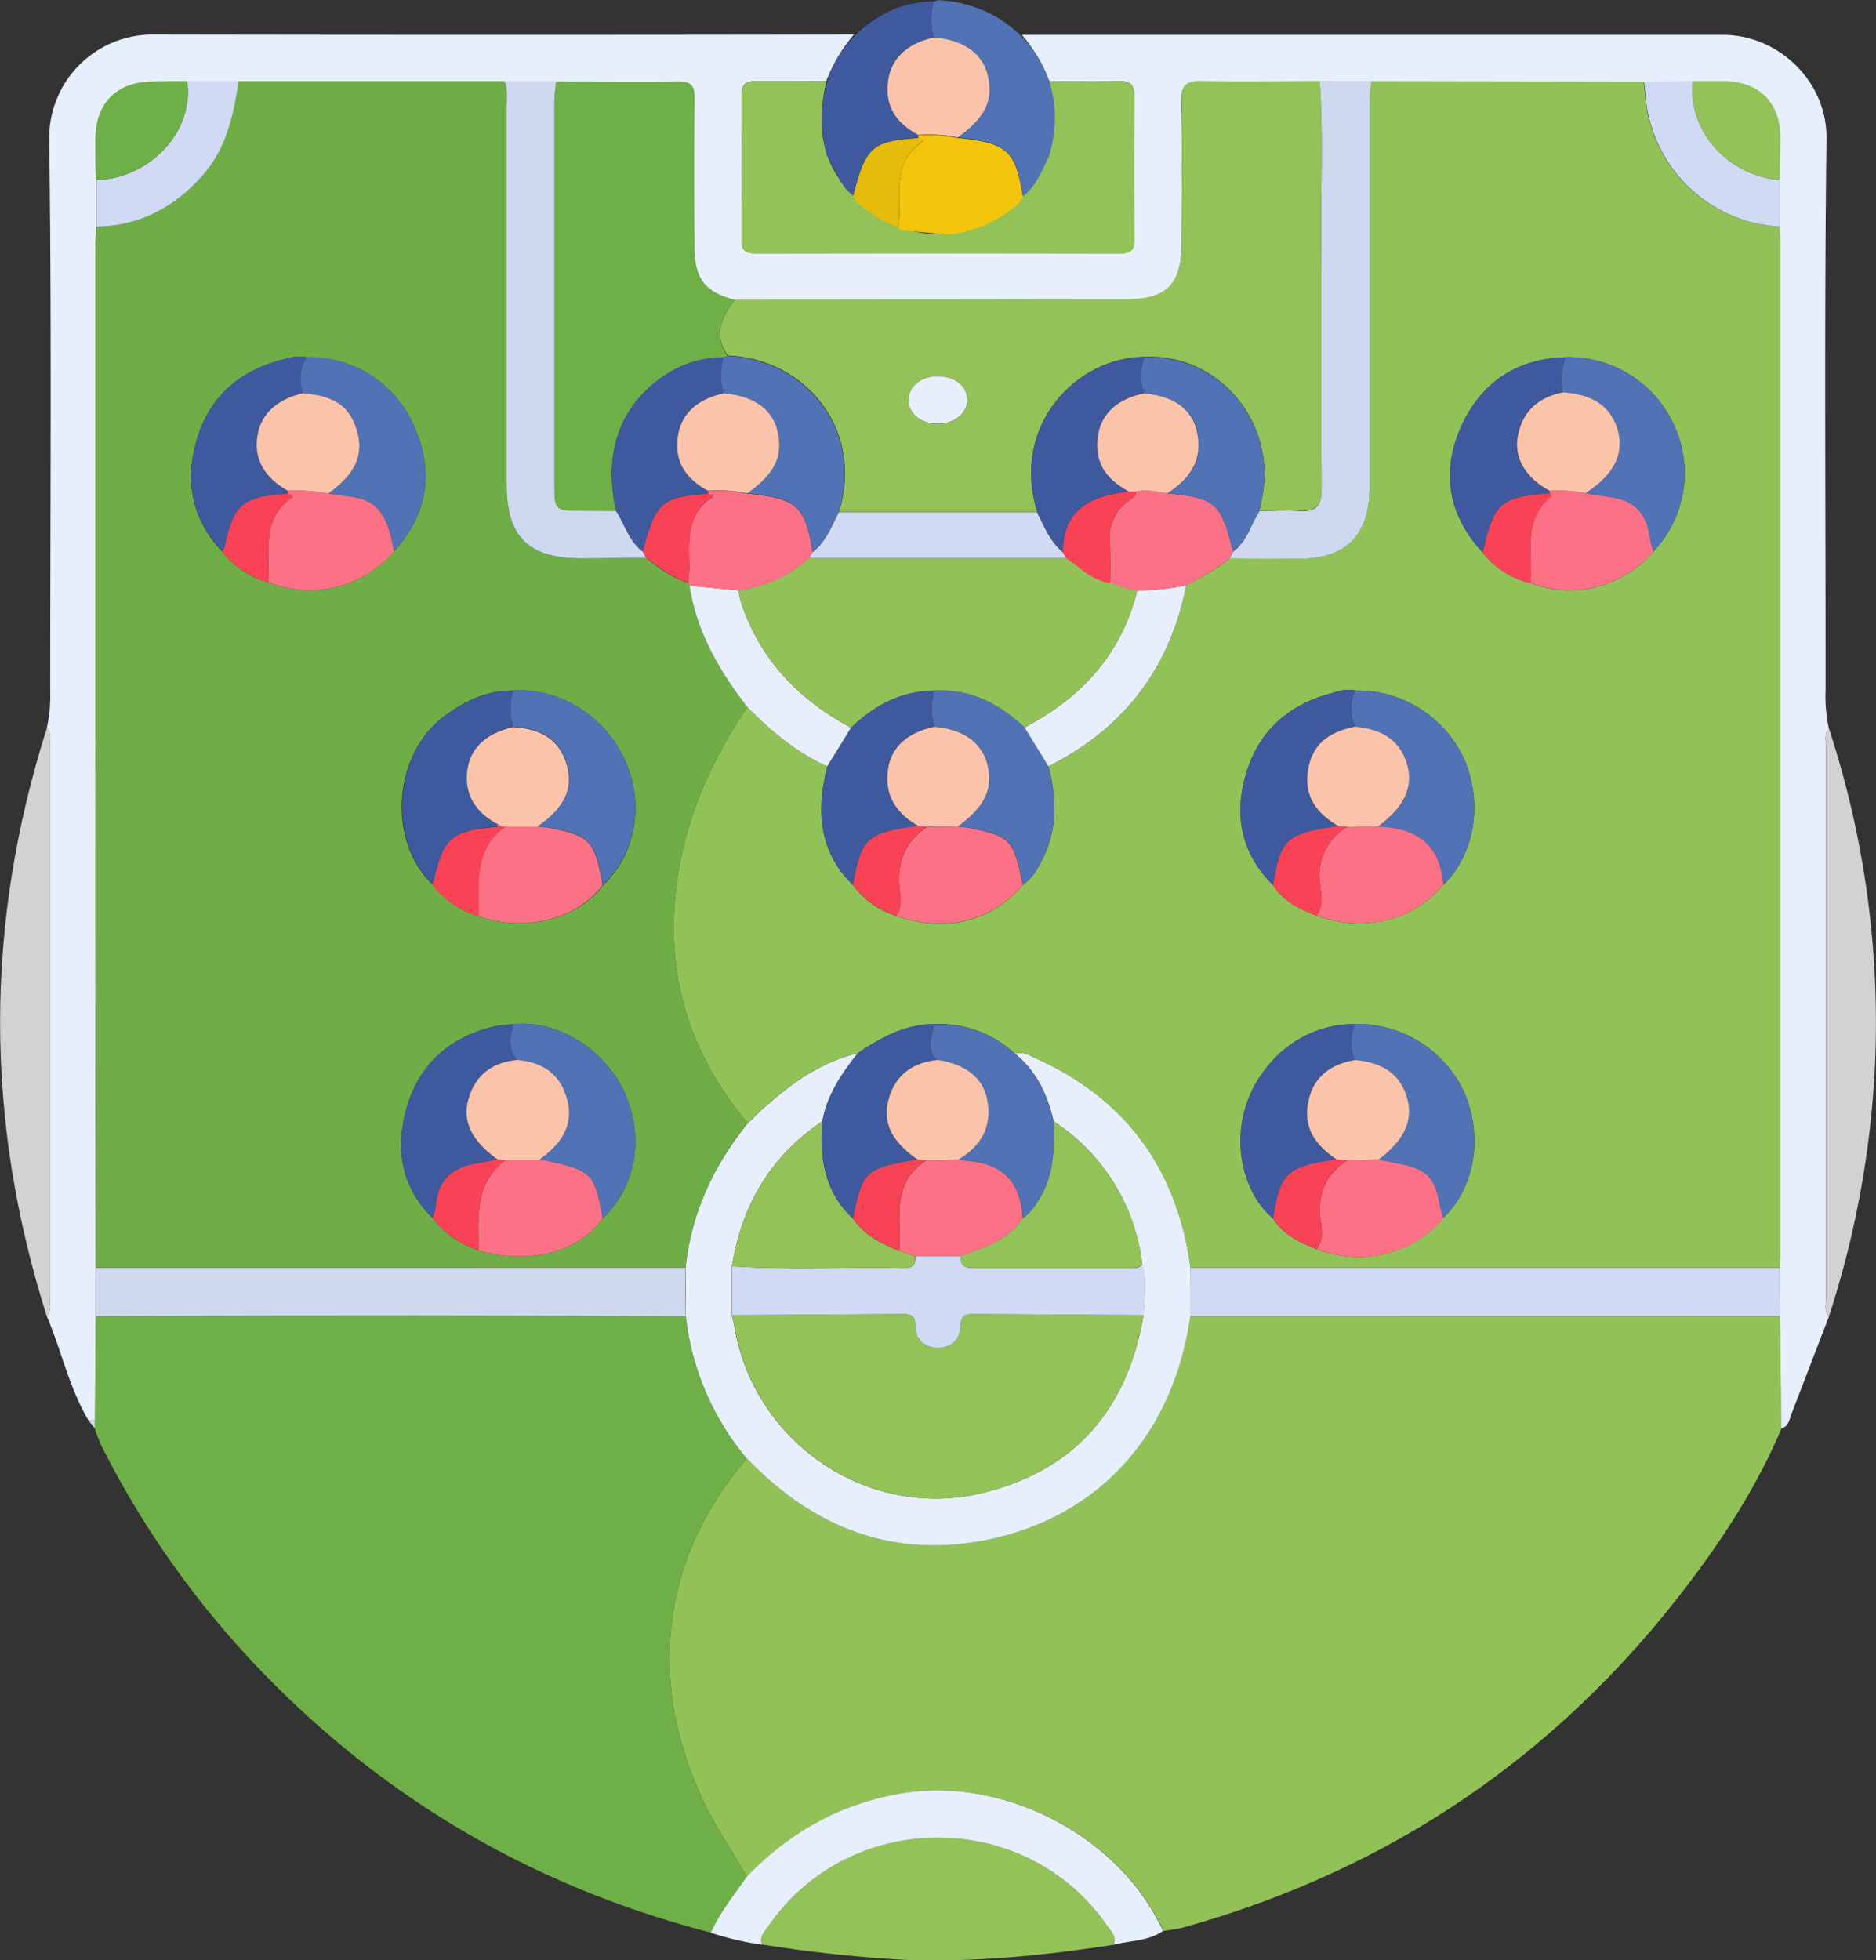 <svg xmlns="http://www.w3.org/2000/svg"
    xmlns:xlink="http://www.w3.org/1999/xlink" viewBox="0 0 366.84 383.2">
    <rect x="0" y="0" width="366.84" height="383.2" fill="#333333" stroke="none"/>
    <defs>
        <clipPath id="clip-path" transform="translate(-8.97 -0.02)">
            <rect fill="none" width="384" height="384"/>
        </clipPath>
    </defs>
    <title>posicao-campo</title>
    <g id="Camada_2" data-name="Camada 2">
        <g id="Camada_1-2" data-name="Camada 1">
            <g clip-path="url(#clip-path)">
                <path fill="#92c257" d="M357.34,279.2c-4.66,11.1-11.14,21.13-18.37,30.65q-38,50-98.51,66.91c-1.31.36-2.68.48-4,.71-8.48-18.6-31.24-30.35-51.4-26.85-11.9,2.07-21.71,7.67-30,16.26-2.87-5.07-6.27-9.82-8.72-15.14-4.91-10.68-7.4-21.87-6.13-33.56,1.35-12.51,6.56-23.51,14.78-33.05,1.35,1.29,2.66,2.61,4.05,3.85,12.09,10.77,26.19,15.17,42.1,12.17,22.44-4.23,37.23-20.54,40.57-43.87H357.06Q357.19,268.24,357.34,279.2Z" transform="translate(-8.97 -0.02)"/>
                <path fill="#6faf47" d="M155,285.13c-8.22,9.54-13.43,20.54-14.78,33.05-1.27,11.69,1.22,22.88,6.13,33.56,2.45,5.32,5.85,10.07,8.72,15.14-2.49,3.54-5.28,6.91-7,10.93-35-9-65-26.63-89.78-53A180.05,180.05,0,0,1,28.8,282.63a34.38,34.38,0,0,1-1.34-3.46c0-.5.05-1,.08-1.51l.15-20.38q33.6-.06,67.2-.1c16.06,0,32.11.07,48.16.11A52.37,52.37,0,0,0,155,285.13Z" transform="translate(-8.97 -0.02)"/>
                <path fill="#e7eefc" d="M27.69,257.28l-.15,20.38-1.27,0c-3.79-6.37-5.29-13.66-8.16-20.4,1.06-1,.59-2.35.59-3.54q0-53.9,0-107.79c0-1.19.48-2.51-.59-3.53a29.55,29.55,0,0,0,.68-7.39c0-36,.3-72-.2-108A20.2,20.2,0,0,1,39.12,6.78q68.41.12,136.83,0a30.75,30.75,0,0,0-5.41,9.12c-4.49,0-9,.07-13.47,0-2.16-.06-3.14.48-3.11,2.89q.16,14,0,28.06c0,2.21.87,2.7,2.88,2.69q35.53-.08,71.08,0c2,0,2.88-.5,2.86-2.7q-.14-14,0-28.06c0-2.42-1-2.94-3.12-2.88-4.49.12-9,0-13.47.06a30.42,30.42,0,0,0-5.41-9.12q68.58,0,137.17,0c10.68,0,20.32,9,20.18,20.28-.45,35.88-.16,71.76-.18,107.64a30.18,30.18,0,0,0,.66,7.76c-1.05,1-.57,2.36-.57,3.55q0,53.87,0,107.72c0,1.19-.48,2.51.58,3.55q-3.66,9.51-7.31,19c-.44,1.14-.55,2.47-2,2.91q-.15-11-.28-21.93c0-3.15,0-6.3-.05-9.46,0-.62.05-1.24.05-1.87q0-99.31,0-198.64c0-1-.07-2-.11-3l0-9.09c0-2.86.12-5.71.07-8.57-.09-6.4-4-10.41-10.4-10.71-2.23-.1-4.47,0-6.71,0l-9.55.09-53.29-.09H267c-7.6,0-15.2.17-22.8,0-3.19-.09-4.35.64-4.25,4.08.25,9.09.1,18.19.08,27.29,0,8.42-2.85,11.28-11.12,11.29l-76.27.1c-5.66-1.4-7.86-4.08-7.91-10-.07-9.82-.08-19.65,0-29.47,0-2.42-.68-3.24-3.16-3.2-8,.12-15.92,0-23.88,0H45.57c-2.49,0-5,0-7.46.09-6.44.29-10.33,4.28-10.42,10.69-.05,2.86,0,5.72.07,8.58l0,9.1c0,1.62-.13,3.24-.13,4.86q0,45.63,0,91.26,0,53.67.07,107.34Z" transform="translate(-8.97 -0.02)"/>
                <path fill="#92c258" d="M226.76,380.16c-13.61,2.12-27.28,3.46-41.08,2.95a276.54,276.54,0,0,1-27.69-3c-.59-1.57.51-2.6,1.27-3.69,15.92-23,50.34-23,66.23,0C226.24,377.55,227.35,378.58,226.76,380.16Z" transform="translate(-8.97 -0.02)"/>
                <path fill="#e7eefc" d="M226.76,380.16c.59-1.58-.52-2.61-1.27-3.7-15.89-23-50.31-23-66.23,0-.76,1.09-1.86,2.12-1.27,3.69a56.06,56.06,0,0,1-10-2.33c1.76-4,4.55-7.4,7-10.94,8.28-8.59,18.09-14.19,30-16.26,20.16-3.5,42.92,8.25,51.4,26.85C233.52,379.49,230,379.31,226.76,380.16Z" transform="translate(-8.97 -0.02)"/>
                <path fill="#d2d2d2" d="M18.11,142.42c1.07,1,.59,2.34.59,3.53q0,53.9,0,107.79c0,1.19.47,2.51-.59,3.54Q-.13,199.85,18.11,142.42Z" transform="translate(-8.97 -0.02)"/>
                <path fill="#d2d2d2" d="M366.63,257.28c-1.06-1-.58-2.36-.58-3.55q0-53.86,0-107.72c0-1.19-.48-2.51.57-3.55a184.3,184.3,0,0,1,8.93,66.94A187,187,0,0,1,366.63,257.28Z" transform="translate(-8.97 -0.02)"/>
                <path fill="#ced9f0" d="M26.27,277.68l1.27,0c0,.5-.05,1-.08,1.51Z" transform="translate(-8.97 -0.02)"/>
                <path fill="#92c258" d="M214.2,16c4.49,0,9,.06,13.47-.06,2.15-.06,3.15.46,3.12,2.88q-.16,14,0,28.06c0,2.2-.85,2.71-2.86,2.7q-35.55-.08-71.08,0c-2,0-2.9-.48-2.88-2.69q.15-14,0-28.06c0-2.41.95-3,3.11-2.89,4.49.12,9,0,13.47,0-1.89,8.29-1.18,16,5.27,22.28,8.63,10.08,24.92,10.05,33.13-.06C215.38,31.87,216.08,24.22,214.2,16Z" transform="translate(-8.97 -0.02)"/>
                <path fill="#e7eefc" d="M155,285.13a52.37,52.37,0,0,1-11.93-27.83c0-3.17,0-6.34-.05-9.51,1.13-10.67,5.49-19.94,12.17-28.22,1-.93,1.93-1.9,2.94-2.8,5.46-4.89,11.28-9.15,18.59-10.88-3.18,4-6,8.15-6.94,13.32C159.62,226,154,235.64,152.1,247.54l0,9.55c.16.73.34,1.46.47,2.19,3.77,22.64,26,37.9,48.26,32.63,18.29-4.32,28.63-16.4,31.75-34.82.08-3.37.64-6.75-.29-10.09A38.61,38.61,0,0,0,215,219.21c-1.19-5.19-3.34-9.84-7.61-13.27,1.59-.43,2.92.37,4.26,1,17.65,8,27.54,21.76,30.13,40.88,0,3.16,0,6.32-.05,9.48-3.34,23.33-18.13,39.64-40.57,43.87-15.91,3-30-1.4-42.1-12.17C157.64,287.74,156.33,286.42,155,285.13Z" transform="translate(-8.97 -0.02)"/>
                <path fill="#d0daf5" d="M241.7,257.28c0-3.16,0-6.32.05-9.48H357c0,3.16,0,6.31.05,9.46Z" transform="translate(-8.97 -0.02)"/>
                <path fill="#ced9f0" d="M143,247.79c0,3.17,0,6.34.05,9.51-16.05-.05-32.1-.12-48.16-.12q-33.6,0-67.2.1,0-4.74,0-9.48Z" transform="translate(-8.97 -0.02)"/>
                <path fill="#91c257" d="M357,247.81H241.75c-2.59-19.12-12.48-32.87-30.13-40.88-1.34-.61-2.67-1.41-4.26-1a21.63,21.63,0,0,0-15.73-5.72c-5.71,0-10.39,2.62-14.93,5.67-7.31,1.73-13.13,6-18.59,10.88-1,.9-2,1.87-2.94,2.8-10.32-12.23-15.38-26.37-14.33-42.31.94-14.29,6.22-27.21,14.28-39,4.64,4.61,9.55,8.87,15.61,11.56-.18.84-.38,1.68-.54,2.52-1.51,7.81-.38,14.91,5.58,20.71a16.93,16.93,0,0,0,8.4,6c9.43,3.39,18.67,1.17,24.79-6a11.06,11.06,0,0,0,3.26-3.95c3.56-6.15,3.47-12.63,1.8-19.26,14.71-7.44,23.74-19.19,26.93-35.39,2.87-1.68,5.94-3,8.44-5.3,4.49,0,9,.09,13.47.08,9.33,0,13.89-4.62,13.89-14.06q0-37.22,0-74.44c0-1.61.21-3.22.33-4.82l53.29.09c.09.73.22,1.47.27,2.21A27.8,27.8,0,0,0,357,44.31c0,1,.11,2,.11,3q0,99.33,0,198.64C357.06,246.57,357,247.19,357,247.81ZM266.42,179c9.27,3.37,18.85,1,24.76-6,6.13-5.87,7.82-15.89,4.14-24.52A23,23,0,0,0,273.92,135c-1.79-.43-3.48.22-5.11.68-8.44,2.35-14.08,7.77-16.37,16.22-2.16,8-.55,15.2,5.48,21.16C259.93,176.22,263.09,177.74,266.42,179Zm-.07,65.18c9.08,3.44,18.94,1,24.82-6.06,6.18-5.92,7.87-15.9,4.16-24.49a23,23,0,0,0-21.41-13.44A21.73,21.73,0,0,0,257,208.25c-8.48,10-6.23,23.93.9,29.95C259.9,241.38,263.07,242.85,266.35,244.18ZM308.25,114a21.5,21.5,0,0,0,24-6.16,22.22,22.22,0,0,0,4-24.85,22.55,22.55,0,0,0-21.17-13.14c-9.65.28-16.6,5.07-20.42,13.62-3.9,8.76-2.55,17.17,4.11,24.41A16.87,16.87,0,0,0,308.25,114Z" transform="translate(-8.97 -0.02)"/>
                <path fill="#6fae46" d="M155.12,138.25c-8.06,11.8-13.34,24.72-14.28,39-1.05,15.94,4,30.08,14.33,42.31-6.68,8.28-11,17.55-12.17,28.22H27.74q0-53.67-.07-107.34,0-45.63,0-91.26c0-1.62.08-3.24.13-4.86,8.46-.15,15.22-3.76,20.77-10,4.68-5.28,6-11.79,7.06-18.44h52c.66,1.56.4,3.2.4,4.81q0,37,0,74.06c0,10.22,4.26,14.44,14.61,14.43,4.23,0,8.47,0,12.71-.08,2.53,2,5.06,3.91,8.2,4.83a1,1,0,0,0,.24.57C145.18,123.56,149.62,131.16,155.12,138.25Zm-52.56,106.2c9.94,2.85,19.41.41,24.27-6.27,6.52-6.11,8.21-15.94,4.25-24.64-3.89-8.53-13.2-14.23-21.73-13.31a31.76,31.76,0,0,0-3.66.41c-8.84,2.09-14.87,7.44-17.28,16.19-2.16,7.87-1,15.26,5.15,21.28A18.8,18.8,0,0,0,102.56,244.45Zm0-65.35c8.87,3.26,19.31.66,24.3-6,6.41-6.09,8.15-15.68,4.4-24.3S118.34,134.34,109.35,135c-5.23-.07-9.66,2.1-13.67,5.14-9.91,7.53-11,24.33-2.12,32.79A17.31,17.31,0,0,0,102.53,179.1ZM61.44,113.86a21.84,21.84,0,0,0,24.53-6c6.49-7.12,7.93-15.26,4.2-24a22.28,22.28,0,0,0-21.3-14c-1.91-.43-3.75.25-5.48.73-8.28,2.31-13.88,7.62-16.12,16-2.14,7.95-.65,15.21,5.21,21.3A17.18,17.18,0,0,0,61.44,113.86Z" transform="translate(-8.97 -0.02)"/>
                <path fill="#92c258" d="M152.66,58.61l76.27-.1c8.27,0,11.11-2.87,11.12-11.29,0-9.1.17-18.2-.08-27.29-.1-3.44,1.06-4.17,4.25-4.08,7.6.21,15.2.05,22.81,0,.72,10,.24,19.92.29,29.88.1,16.58,0,33.16.08,49.74,0,3.23-1,4.58-4.29,4.36-2.61-.18-5.23,0-7.85,0,.14-.73.28-1.45.44-2.18,3.16-14.76-8.2-28.59-22.92-27.88-13,0-26.26,13.12-21,30.29l-38.74,0c5-16.45-6.92-30-21.75-30.55C148.3,65.47,150.1,62,152.66,58.61Zm39.7,15c-3.3,0-5.66,1.88-5.73,4.55s2.35,4.65,5.57,4.73,6-2,5.91-4.75S195.66,73.57,192.36,73.57Z" transform="translate(-8.97 -0.02)"/>
                <path fill="#6faf47" d="M152.66,58.61c-2.56,3.38-4.36,6.86-1.41,11l-.75.29a20.42,20.42,0,0,0-11.26,3.36c-7.33,4.65-12.83,13.26-9.77,26.76l-7.08-.08c-4.86,0-5-.17-5-5q0-37.47,0-74.93c0-1.35.23-2.7.36-4.05,8,0,15.92.13,23.88,0,2.48,0,3.19.78,3.16,3.2-.11,9.82-.1,19.65,0,29.47C144.8,54.53,147,57.21,152.66,58.61Z" transform="translate(-8.97 -0.02)"/>
                <path fill="#ced9f0" d="M117.74,15.89c-.13,1.35-.36,2.7-.36,4.05q0,37.47,0,74.93c0,4.85.17,5,5,5l7.08.07c1.72,2.64,2.49,5.9,5.2,7.89l.69,1.26c-4.24,0-8.48.08-12.71.08-10.35,0-14.6-4.21-14.61-14.43q0-37,0-74.06c0-1.61.26-3.25-.4-4.81Z" transform="translate(-8.97 -0.02)"/>
                <path fill="#ced9f0" d="M255.26,99.9c2.62,0,5.24-.21,7.85,0,3.29.22,4.32-1.13,4.29-4.36-.12-16.58,0-33.16-.08-49.74-.05-10,.43-19.93-.29-29.88H277.1c-.12,1.6-.33,3.21-.33,4.82q0,37.22,0,74.44c0,9.44-4.56,14.06-13.89,14.06-4.49,0-9,0-13.47-.08.23-.43.45-.86.67-1.3C252.83,105.87,253.54,102.56,255.26,99.9Z" transform="translate(-8.97 -0.02)"/>
                <path fill="#d0daf5" d="M55.64,15.89c-1,6.65-2.38,13.16-7.06,18.44-5.55,6.25-12.31,9.86-20.77,10q0-4.55,0-9.1C38.44,34.88,47,25.55,45.57,15.88Z" transform="translate(-8.97 -0.02)"/>
                <path fill="#d0daf5" d="M357,44.31a27.8,27.8,0,0,1-26.29-26.12c-.05-.74-.18-1.48-.27-2.21l9.55-.09c-1,9.65,6.71,18.41,17,19.33Z" transform="translate(-8.97 -0.02)"/>
                <path fill="#6faf47" d="M45.57,15.88c1.46,9.67-7.13,19-17.81,19.36,0-2.86-.12-5.72-.07-8.58.09-6.41,4-10.4,10.42-10.69C40.59,15.86,43.08,15.9,45.57,15.88Z" transform="translate(-8.97 -0.02)"/>
                <path fill="#92c258" d="M357,35.22c-10.33-.92-18.05-9.68-17-19.33,2.24,0,4.48-.05,6.71,0,6.42.3,10.31,4.31,10.4,10.71C357.1,29.51,357,32.36,357,35.22Z" transform="translate(-8.97 -0.02)"/>
                <path fill="#92c258" d="M232.61,257.09c-3.12,18.42-13.46,30.5-31.75,34.82-22.27,5.27-44.49-10-48.26-32.63-.13-.73-.31-1.46-.47-2.19,11.18-.07,22.36-.12,33.54-.22,1.56,0,2.2.52,2.25,2.15.09,2.76,1.63,4.43,4.45,4.43s4.36-1.68,4.46-4.43c.06-1.63.69-2.16,2.24-2.15Q215.84,257,232.61,257.09Z" transform="translate(-8.97 -0.02)"/>
                <path fill="#d0daf5" d="M232.61,257.09q-16.77-.09-33.54-.22c-1.55,0-2.18.52-2.24,2.15-.1,2.75-1.63,4.43-4.46,4.43s-4.36-1.67-4.45-4.43c0-1.63-.69-2.16-2.25-2.15-11.18.1-22.36.15-33.54.22l0-9.55c11.26.73,22.54.1,33.81.34,1.79,0,2.05-.94,2-2.33h8.95c-.26,2.14,1,2.34,2.72,2.33,10,0,20.05,0,30.08,0,1,0,2,.19,2.67-.85C233.25,250.34,232.69,253.72,232.61,257.09Z" transform="translate(-8.97 -0.02)"/>
                <path fill="#92c258" d="M232.32,247c-.65,1-1.71.85-2.67.85-10,0-20.05,0-30.08,0-1.71,0-3-.19-2.72-2.33,4.55-1.62,9.2-3.08,12.1-7.39a10.44,10.44,0,0,0,2.92-3.28c3.22-4.8,3.25-10.21,3.1-15.67A38.61,38.61,0,0,1,232.32,247Z" transform="translate(-8.97 -0.02)"/>
                <path fill="#92c258" d="M187.9,245.55c.06,1.39-.2,2.36-2,2.33-11.27-.24-22.55.39-33.81-.34,1.94-11.9,7.52-21.54,17.66-28.33-.52,7.12.39,13.8,6,19,2.25,3.2,5.53,4.94,9.06,6.31Z" transform="translate(-8.97 -0.02)"/>
                <path fill="#5172b4" d="M215,219.21c.15,5.46.12,10.87-3.1,15.67a10.44,10.44,0,0,1-2.92,3.28c-.36-6.83-3.8-10.69-10.75-11.21-.61,0-1.22-.17-1.83-.25C200.86,224,203,220.22,202,215c-.83-4.29-4.25-6.94-9.67-7.76-2.41-2.1-1.13-4.59-.72-7a21.63,21.63,0,0,1,15.73,5.72C211.63,209.37,213.78,214,215,219.21Z" transform="translate(-8.97 -0.02)"/>
                <path fill="#3f599e" d="M191.63,200.22c-.41,2.4-1.69,4.89.72,7-4.83.45-8.25,2.8-9.58,7.56s.49,8.31,5.57,11.89c-10.16,1.76-10.66,2.22-12.57,11.54-5.62-5.19-6.53-11.87-6-19,.91-5.17,3.76-9.34,6.94-13.32C181.24,202.84,185.92,200.18,191.63,200.22Z" transform="translate(-8.97 -0.02)"/>
                <path fill="#5172b4" d="M214,149.82c1.67,6.63,1.76,13.11-1.8,19.26A11.06,11.06,0,0,1,209,173c-1.81-9-2.35-9.54-10.52-11.18-.72-.14-1.46-.18-2.19-.27,5.42-3.93,7.08-7.59,5.68-12.49-1.17-4.09-4.83-6.58-10.31-7a12.08,12.08,0,0,1,0-7.07c7.05-.39,12.76,2.53,17.73,7.24Z" transform="translate(-8.97 -0.02)"/>
                <path fill="#5172b4" d="M315.08,69.83A22.55,22.55,0,0,1,336.25,83a22.22,22.22,0,0,1-4,24.85,23.47,23.47,0,0,1-.72-2.83c-.57-4.27-2.77-7-7.15-7.69L319,96.43c5.48-3.54,7.55-7.46,6.35-12-1.26-4.79-4.81-7.31-10.81-7.69A13.83,13.83,0,0,1,315.08,69.83Z" transform="translate(-8.97 -0.02)"/>
                <path fill="#5172b4" d="M273.92,135a23,23,0,0,1,21.4,13.45c3.68,8.63,2,18.65-4.14,24.52-.54-7.93-5.31-11.13-12.72-11.38,5.22-3.88,7-7.71,5.64-12.23s-4.59-6.77-10.18-7.28A9.11,9.11,0,0,1,273.92,135Z" transform="translate(-8.97 -0.02)"/>
                <path fill="#5172b4" d="M273.92,200.19a23,23,0,0,1,21.41,13.44c3.71,8.59,2,18.57-4.16,24.49-.23-.82-.54-1.63-.69-2.47-1-5.46-2.52-7.07-7.94-8.15l-4-.79c5.13-3.88,6.87-7.74,5.5-12.22s-4.6-6.74-10.14-7.24A9,9,0,0,1,273.92,200.19Z" transform="translate(-8.97 -0.02)"/>
                <path fill="#3f599e" d="M273.92,135a9.11,9.11,0,0,0,0,7.08c-5.56,1.16-8.35,3.66-9.17,8.43-.88,5.15,1.69,8.52,5.91,11-10.15,1.49-11.22,2.46-12.74,11.57-6-6-7.64-13.19-5.48-21.16,2.29-8.45,7.93-13.87,16.37-16.22C270.44,135.22,272.13,134.57,273.92,135Z" transform="translate(-8.97 -0.02)"/>
                <path fill="#3f599e" d="M273.92,200.19a9,9,0,0,0,0,7.06c-4.67.79-8,3.09-9.11,8-1.16,5.25,1.43,8.73,5.53,11.46-9.93,1.58-10.93,2.52-12.42,11.53-7.13-6-9.38-20-.9-30A21.73,21.73,0,0,1,273.92,200.19Z" transform="translate(-8.97 -0.02)"/>
                <path fill="#3f599e" d="M315.08,69.83a13.83,13.83,0,0,0-.58,6.87c-4.95,1-8.12,3.9-8.89,9-.61,4,1.82,7.86,6.31,10.24a4.4,4.4,0,0,1,.05.51c-9.53.72-10.79,1.79-13,11.09a1,1,0,0,1-.2.31c-6.66-7.24-8-15.65-4.11-24.41C298.48,74.9,305.43,70.11,315.08,69.83Z" transform="translate(-8.97 -0.02)"/>
                <path fill="#3f599e" d="M191.63,135a12.08,12.08,0,0,0,0,7.07c-5.25,1.18-8.3,3.91-9,8.12-.83,5.22,1.53,8.8,5.92,11.29-10.11,1.43-11.13,2.35-12.79,11.55-6-5.8-7.09-12.9-5.58-20.71.16-.84.36-1.68.54-2.52l4.65-7.55C179.93,137.9,185.17,135.09,191.63,135Z" transform="translate(-8.97 -0.02)"/>
                <path fill="#e7eefc" d="M175.38,142.26l-4.65,7.55c-6.06-2.69-11-6.95-15.61-11.56-5.5-7.09-9.94-14.69-11.32-23.74l9.54.91a22.24,22.24,0,0,0,.49,2.18C157.5,128.89,165.1,136.75,175.38,142.26Z" transform="translate(-8.97 -0.02)"/>
                <path fill="#e7eefc" d="M214,149.82q-2.33-3.8-4.66-7.57c1.18-.69,2.38-1.36,3.54-2.07,9.43-5.81,15.79-13.92,18.49-24.75a48,48,0,0,0,9.56-1C237.76,130.63,228.73,142.38,214,149.82Z" transform="translate(-8.97 -0.02)"/>
                <path fill="#fc7185" d="M241,114.43a48,48,0,0,1-9.56,1A18.9,18.9,0,0,1,226,114a74.07,74.07,0,0,0,0-7.45,9.07,9.07,0,0,1,4.15-9c.54-.38,1-.73,1-1.44,2.08-.54,4.1.07,6.14.35,9.22.89,10.35,1.85,12.61,10.66.06.24.11.48.17.71-.22.44-.44.87-.67,1.3C246.89,111.4,243.82,112.75,241,114.43Z" transform="translate(-8.97 -0.02)"/>
                <path fill="#fc7185" d="M196.25,161.58c.73.09,1.47.13,2.19.27,8.17,1.64,8.71,2.22,10.52,11.18-6.12,7.13-15.36,9.35-24.79,6,1.4-1.74.81-3.82.65-5.67-.42-5,1.26-8.86,5.36-11.69Z" transform="translate(-8.97 -0.02)"/>
                <path fill="#fc7185" d="M312,96.46a4.4,4.4,0,0,0-.05-.51,26.41,26.41,0,0,1,7,.48l5.44.87c4.38.71,6.58,3.42,7.15,7.69a23.47,23.47,0,0,0,.72,2.83,21.49,21.49,0,0,1-24,6.16c.44-5.89-1.64-12.38,4.12-17C312.38,97,312.11,96.65,312,96.46Z" transform="translate(-8.97 -0.02)"/>
                <path fill="#fc7185" d="M278.57,226.71l4,.79c5.42,1.08,7,2.69,7.94,8.15.15.84.46,1.65.69,2.47-5.88,7.1-15.74,9.5-24.82,6.06,1.59-1.84.95-4.09.75-6.05-.51-5,1.19-8.65,5.32-11.32Z" transform="translate(-8.97 -0.02)"/>
                <path fill="#fc7185" d="M278.46,161.59c7.41.25,12.18,3.45,12.72,11.38-5.91,7.06-15.49,9.4-24.76,6,1.48-1.87.89-4.1.68-6.06a11,11,0,0,1,5.37-11.28Z" transform="translate(-8.97 -0.02)"/>
                <path fill="#fa4256" d="M312,96.46c.14.19.41.53.41.54-5.76,4.6-3.68,11.09-4.12,17a16.86,16.86,0,0,1-9.49-6.12,1,1,0,0,0,.2-.31C301.18,98.25,302.44,97.18,312,96.46Z" transform="translate(-8.97 -0.02)"/>
                <path fill="#fa4256" d="M272.47,161.66a11,11,0,0,0-5.37,11.28c.21,2,.8,4.19-.68,6.06-3.33-1.26-6.49-2.78-8.5-5.94,1.52-9.11,2.59-10.08,12.74-11.57Z" transform="translate(-8.97 -0.02)"/>
                <path fill="#fa4256" d="M272.42,226.81c-4.13,2.67-5.83,6.36-5.32,11.32.2,2,.84,4.21-.75,6.05-3.28-1.33-6.45-2.8-8.42-6,1.49-9,2.49-10,12.42-11.53Z" transform="translate(-8.97 -0.02)"/>
                <path fill="#fa4256" d="M190.18,161.63c-4.1,2.83-5.78,6.69-5.36,11.69.16,1.85.75,3.93-.65,5.67a16.93,16.93,0,0,1-8.4-6c1.66-9.2,2.68-10.12,12.79-11.55Z" transform="translate(-8.97 -0.02)"/>
                <path fill="#5172b4" d="M109.35,200.23c8.53-.92,17.84,4.78,21.73,13.31,4,8.7,2.27,18.53-4.26,24.64-1.6-8.76-2.13-9.33-10.6-11.17-.6-.14-1.21-.18-1.82-.26,4-3,6.94-6.48,5.46-11.9-1.35-4.93-4.85-7.27-9.81-7.64C108.22,205.05,108.65,202.65,109.35,200.23Z" transform="translate(-8.97 -0.02)"/>
                <path fill="#5172b4" d="M109.35,135c9-.7,18.1,5,21.88,13.71s2,18.21-4.4,24.3c-1.45-8.5-2.41-9.6-9.86-11.11-1-.2-2-.26-2.93-.38,5.27-3.58,7.11-7.34,5.84-11.95-1.32-4.78-4.65-7.15-10.57-7.53A11.82,11.82,0,0,1,109.35,135Z" transform="translate(-8.97 -0.02)"/>
                <path fill="#5172b4" d="M68.87,69.82a22.28,22.28,0,0,1,21.3,14c3.73,8.79,2.29,16.93-4.2,24C84.13,96.58,80,97.57,73.18,96.49c4.24-3.12,7.35-6.75,5.55-12.54-1.44-4.61-4.43-6.6-10.58-7.07A8.53,8.53,0,0,1,68.87,69.82Z" transform="translate(-8.97 -0.02)"/>
                <path fill="#3f599e" d="M68.87,69.82a8.53,8.53,0,0,0-.72,7.06c-5.39,1.39-8.32,4.3-8.87,8.8-.52,4.21,1.53,7.74,5.93,10.22a1,1,0,0,1,0,.63c-8.79.59-10.48,2-12.26,10.26a6,6,0,0,1-.44,1c-5.86-6.09-7.35-13.35-5.21-21.3,2.24-8.34,7.84-13.65,16.12-16C65.12,70.07,67,69.39,68.87,69.82Z" transform="translate(-8.97 -0.02)"/>
                <path fill="#3f599e" d="M109.35,135a11.82,11.82,0,0,0,0,7c-5.36,1.3-8.35,4.18-8.93,8.59s1.48,8.1,6,10.42a2.66,2.66,0,0,1-.12.56c-8.86.76-10.31,2-12.33,10.26-.09.36-.22.71-.33,1.06-8.83-8.46-7.79-25.26,2.12-32.79C99.69,137.14,104.12,135,109.35,135Z" transform="translate(-8.97 -0.02)"/>
                <path fill="#3f599e" d="M109.35,200.23c-.7,2.42-1.13,4.82.7,7-4.83.48-8.14,2.93-9.48,7.64-1.26,4.4.68,8.25,5.68,11.81-1.45.29-2.89.61-4.35.85-4.6.78-7.3,3.31-7.67,8.11a14.14,14.14,0,0,1-.67,2.49c-6.12-6-7.31-13.41-5.15-21.28,2.41-8.75,8.44-14.1,17.28-16.19A31.76,31.76,0,0,1,109.35,200.23Z" transform="translate(-8.97 -0.02)"/>
                <path fill="#fc7185" d="M65.18,96.53a1,1,0,0,0,0-.63,37.32,37.32,0,0,1,8,.59C80,97.57,84.13,96.58,86,107.85a21.84,21.84,0,0,1-24.53,6c0-.62,0-1.24,0-1.86,0-5.39-.84-11,4.61-14.75C66.46,97,65.6,96.66,65.18,96.53Z" transform="translate(-8.97 -0.02)"/>
                <path fill="#fc7185" d="M153.34,115.42l-9.54-.91a1,1,0,0,1-.24-.57c.06-1.24.22-2.48.18-3.72-.17-4.93-.31-9.79,4.49-13,.49-.33-.49-.49-.85-.66a1.1,1.1,0,0,0,0-.57,29.44,29.44,0,0,1,7.67.5c9.81,1,11.33,2.34,12.82,11.5l-.69,1.18A24.72,24.72,0,0,1,153.34,115.42Z" transform="translate(-8.97 -0.02)"/>
                <path fill="#fc7185" d="M114,161.56c1,.12,2,.18,2.93.38,7.45,1.51,8.41,2.61,9.86,11.11-5,6.71-15.43,9.31-24.3,6,.13-6.35-1-13.09,5.38-17.5Z" transform="translate(-8.97 -0.02)"/>
                <path fill="#fc7185" d="M114.4,226.75c.61.08,1.22.12,1.82.26,8.47,1.84,9,2.41,10.6,11.17-4.85,6.68-14.32,9.12-24.26,6.27-.1-6.45-.85-13.1,5.29-17.69Z" transform="translate(-8.97 -0.02)"/>
                <path fill="#fa4256" d="M107.91,161.6c-6.43,4.41-5.25,11.15-5.38,17.5a17.31,17.31,0,0,1-9-6.13c.11-.35.24-.7.33-1.06,2-8.29,3.47-9.5,12.33-10.26l.94-.1Z" transform="translate(-8.97 -0.02)"/>
                <path fill="#fa4256" d="M107.85,226.76c-6.14,4.59-5.39,11.24-5.29,17.69a18.8,18.8,0,0,1-9-6.34,14.14,14.14,0,0,0,.67-2.49c.37-4.8,3.07-7.33,7.67-8.11,1.46-.24,2.9-.56,4.35-.85Z" transform="translate(-8.97 -0.02)"/>
                <path fill="#fa4256" d="M65.18,96.53c.42.13,1.28.46.9.72-5.45,3.73-4.63,9.36-4.61,14.75,0,.62,0,1.24,0,1.86a17.18,17.18,0,0,1-9-6,6,6,0,0,0,.44-1C54.7,98.54,56.39,97.12,65.18,96.53Z" transform="translate(-8.97 -0.02)"/>
                <path fill="#fa4256" d="M147.38,96.51c.36.17,1.34.33.85.66-4.8,3.26-4.66,8.12-4.49,13,0,1.24-.12,2.48-.18,3.72-3.14-.92-5.67-2.88-8.2-4.83l-.69-1.26C137.15,98.23,138.34,97.17,147.38,96.51Z" transform="translate(-8.97 -0.02)"/>
                <path fill="#5172b4" d="M167.88,107.94c-1.49-9.16-3-10.52-12.82-11.5,5.48-3.87,7.11-7.34,5.84-12.35-1.06-4.16-4.77-6.72-10.44-7.2a11.74,11.74,0,0,1,0-7l.75-.29c14.83.56,26.79,14.1,21.75,30.56C171.57,102.91,170.51,105.94,167.88,107.94Z" transform="translate(-8.97 -0.02)"/>
                <path fill="#5172b4" d="M250.06,107.83c-.06-.23-.11-.47-.17-.71-2.26-8.81-3.39-9.77-12.61-10.66,4.45-2.84,7.06-6.6,5.79-12.12-1-4.41-4.51-6.86-10.3-7.45a9,9,0,0,1,0-7C247.5,69.13,258.86,83,255.7,97.72c-.16.73-.3,1.45-.44,2.18C253.54,102.56,252.83,105.87,250.06,107.83Z" transform="translate(-8.97 -0.02)"/>
                <path fill="#3f599e" d="M232.78,69.84a9,9,0,0,0,0,7c-5.17,1.06-8.35,3.9-9,8.06-.82,5,1,8.42,6,11.16-7.19.81-12.88,3.27-12.89,11.88-2.53-2.08-3.68-5.06-5.09-7.86C206.52,83,219.78,69.8,232.78,69.84Z" transform="translate(-8.97 -0.02)"/>
                <path fill="#d0daf5" d="M211.74,100.13c1.41,2.8,2.56,5.78,5.09,7.86l.66,1.14h-50.3l.69-1.18c2.63-2,3.69-5,5.12-7.82Z" transform="translate(-8.97 -0.02)"/>
                <path fill="#e7eefc" d="M192.36,73.57c3.3,0,5.67,1.86,5.75,4.53s-2.55,4.83-5.91,4.75-5.64-2.13-5.57-4.73S189.06,73.58,192.36,73.57Z" transform="translate(-8.97 -0.02)"/>
                <path fill="#3f599e" d="M150.5,69.85a11.74,11.74,0,0,0,0,7c-5.27,1.16-8.41,4.16-9,8.57-.59,4.64,1.28,8,5.89,10.48a1.1,1.1,0,0,1,0,.57c-9,.66-10.23,1.72-12.71,11.34-2.71-2-3.48-5.25-5.2-7.89-3.06-13.49,2.44-22.1,9.77-26.75A20.42,20.42,0,0,1,150.5,69.85Z" transform="translate(-8.97 -0.02)"/>
                <path fill="#fc7185" d="M196.37,226.7c.61.08,1.22.21,1.83.25,7,.52,10.39,4.38,10.75,11.21-2.9,4.31-7.55,5.77-12.1,7.39H187.9l-3.07-1c.34-6.34-1.63-13.37,5.31-17.73Z" transform="translate(-8.97 -0.02)"/>
                <path fill="#fa4256" d="M190.14,226.78c-6.94,4.36-5,11.39-5.31,17.73-3.53-1.37-6.81-3.11-9.06-6.31,1.91-9.32,2.41-9.78,12.57-11.54Z" transform="translate(-8.97 -0.02)"/>
                <path fill="#fbc4aa" d="M190.14,226.78l-1.8-.12c-5.08-3.58-6.89-7.2-5.57-11.89s4.75-7.11,9.58-7.56c5.42.82,8.84,3.47,9.67,7.76,1,5.25-1.16,9.07-5.65,11.73Z" transform="translate(-8.97 -0.02)"/>
                <path fill="#92c257" d="M167.19,109.12l50.3,0c2.72,1.8,5.06,4.28,8.49,4.81a18.9,18.9,0,0,0,5.41,1.48c-2.7,10.83-9.06,18.94-18.49,24.75-1.16.71-2.36,1.38-3.54,2.07-5-4.71-10.68-7.63-17.73-7.24-6.46.08-11.7,2.89-16.25,7.25-10.28-5.51-17.88-13.37-21.55-24.66a22.24,22.24,0,0,1-.49-2.18A24.72,24.72,0,0,0,167.19,109.12Z" transform="translate(-8.97 -0.02)"/>
                <path fill="#fbc4aa" d="M190.18,161.63l-1.62-.14c-4.39-2.49-6.75-6.07-5.92-11.29.68-4.21,3.73-6.94,9-8.12,5.48.43,9.14,2.92,10.31,7,1.4,4.9-.26,8.56-5.68,12.49Z" transform="translate(-8.97 -0.02)"/>
                <path fill="#fbc4aa" d="M319,96.43a26.41,26.41,0,0,0-7-.48c-4.49-2.38-6.92-6.2-6.31-10.24.77-5.11,3.94-8,8.89-9,6,.38,9.55,2.9,10.81,7.69C326.51,89,324.44,92.89,319,96.43Z" transform="translate(-8.97 -0.02)"/>
                <path fill="#fbc4aa" d="M272.47,161.66l-1.81-.17c-4.22-2.46-6.79-5.83-5.91-11,.82-4.77,3.61-7.27,9.17-8.43,5.59.51,8.86,2.85,10.18,7.28s-.42,8.35-5.64,12.23Z" transform="translate(-8.97 -0.02)"/>
                <path fill="#fbc4aa" d="M272.42,226.81l-2.07-.13c-4.1-2.73-6.69-6.21-5.53-11.46,1.07-4.88,4.44-7.18,9.11-8,5.54.5,8.79,2.82,10.14,7.24s-.37,8.34-5.5,12.22Z" transform="translate(-8.97 -0.02)"/>
                <path fill="#fbc4aa" d="M229.72,96.11c-5-2.74-6.79-6.12-6-11.16.67-4.16,3.85-7,9-8.06,5.79.59,9.28,3,10.3,7.45,1.27,5.52-1.34,9.28-5.79,12.12-2-.28-4.06-.89-6.14-.35Z" transform="translate(-8.97 -0.02)"/>
                <path fill="#fa4256" d="M229.72,96.11h1.42c0,.71-.45,1.06-1,1.44a9.07,9.07,0,0,0-4.15,9,74.07,74.07,0,0,1,0,7.45c-3.43-.53-5.77-3-8.49-4.81l-.66-1.15C216.84,99.38,222.53,96.92,229.72,96.11Z" transform="translate(-8.97 -0.02)"/>
                <path fill="#fbc4aa" d="M107.85,226.76l-1.6-.1c-5-3.56-6.94-7.41-5.68-11.81,1.34-4.71,4.65-7.16,9.48-7.64,5,.37,8.46,2.71,9.81,7.64,1.48,5.42-1.44,8.94-5.46,11.9Z" transform="translate(-8.97 -0.02)"/>
                <path fill="#fbc4aa" d="M107.91,161.6l-.75,0-.82-.46c-4.48-2.32-6.55-5.93-6-10.42s3.57-7.29,8.93-8.59c5.92.38,9.25,2.75,10.57,7.53,1.27,4.61-.57,8.37-5.84,11.95Z" transform="translate(-8.97 -0.02)"/>
                <path fill="#fbc4aa" d="M73.18,96.49a37.32,37.32,0,0,0-8-.59c-4.4-2.48-6.45-6-5.93-10.22.55-4.5,3.48-7.41,8.87-8.8,6.15.47,9.14,2.46,10.58,7.07C80.53,89.74,77.42,93.37,73.18,96.49Z" transform="translate(-8.97 -0.02)"/>
                <path fill="#fc7185" d="M106.34,161.09l.82.46-.94.1A2.66,2.66,0,0,0,106.34,161.09Z" transform="translate(-8.97 -0.02)"/>
                <path fill="#fbc4aa" d="M147.39,95.94c-4.61-2.53-6.48-5.84-5.89-10.48.55-4.41,3.69-7.41,9-8.57,5.67.48,9.38,3,10.44,7.2,1.27,5-.36,8.48-5.84,12.35A29.44,29.44,0,0,0,147.39,95.94Z" transform="translate(-8.97 -0.02)"/>
            </g>
            <path fill="#f2c50c" d="M194.46,45.88,184.92,45a1,1,0,0,1-.24-.56c.06-1.24.22-2.49.18-3.73-.17-4.92-.31-9.79,4.49-13,.49-.33-.5-.49-.85-.66a1.18,1.18,0,0,0,0-.56,29,29,0,0,1,7.67.49c9.81,1,11.33,2.34,12.82,11.5l-.69,1.18A24.8,24.8,0,0,1,194.46,45.88Z" transform="translate(-8.97 -0.02)"/>
            <path fill="#e5bb0c" d="M188.5,27c.35.17,1.34.33.85.66-4.8,3.26-4.66,8.13-4.49,13.05,0,1.24-.12,2.49-.18,3.73-3.14-.93-5.67-2.88-8.2-4.84l-.69-1.26C178.27,28.68,179.46,27.62,188.5,27Z" transform="translate(-8.97 -0.02)"/>
            <path fill="#5172b4" d="M209,38.39c-1.49-9.16-3-10.52-12.82-11.5,5.47-3.87,7.11-7.33,5.84-12.35-1.06-4.15-4.77-6.71-10.44-7.2a11.74,11.74,0,0,1,0-7l.74-.28c14.84.55,26.8,14.09,21.76,30.55C212.69,33.36,211.63,36.39,209,38.39Z" transform="translate(-8.97 -0.02)"/>
            <path fill="#3f599e" d="M191.62.3a11.74,11.74,0,0,0,0,7c-5.27,1.16-8.41,4.16-9,8.57-.59,4.64,1.28,8,5.89,10.49a1.18,1.18,0,0,1,0,.56c-9,.66-10.23,1.72-12.71,11.34-2.71-2-3.48-5.25-5.2-7.88-3.06-13.5,2.44-22.1,9.77-26.76A20.42,20.42,0,0,1,191.62.3Z" transform="translate(-8.97 -0.02)"/>
            <path fill="#fbc4aa" d="M188.51,26.4c-4.61-2.53-6.48-5.85-5.89-10.49.55-4.41,3.69-7.41,9-8.57,5.67.49,9.38,3.05,10.44,7.2,1.27,5-.37,8.48-5.84,12.35A29,29,0,0,0,188.51,26.4Z" transform="translate(-8.97 -0.02)"/>
        </g>
    </g>
</svg>